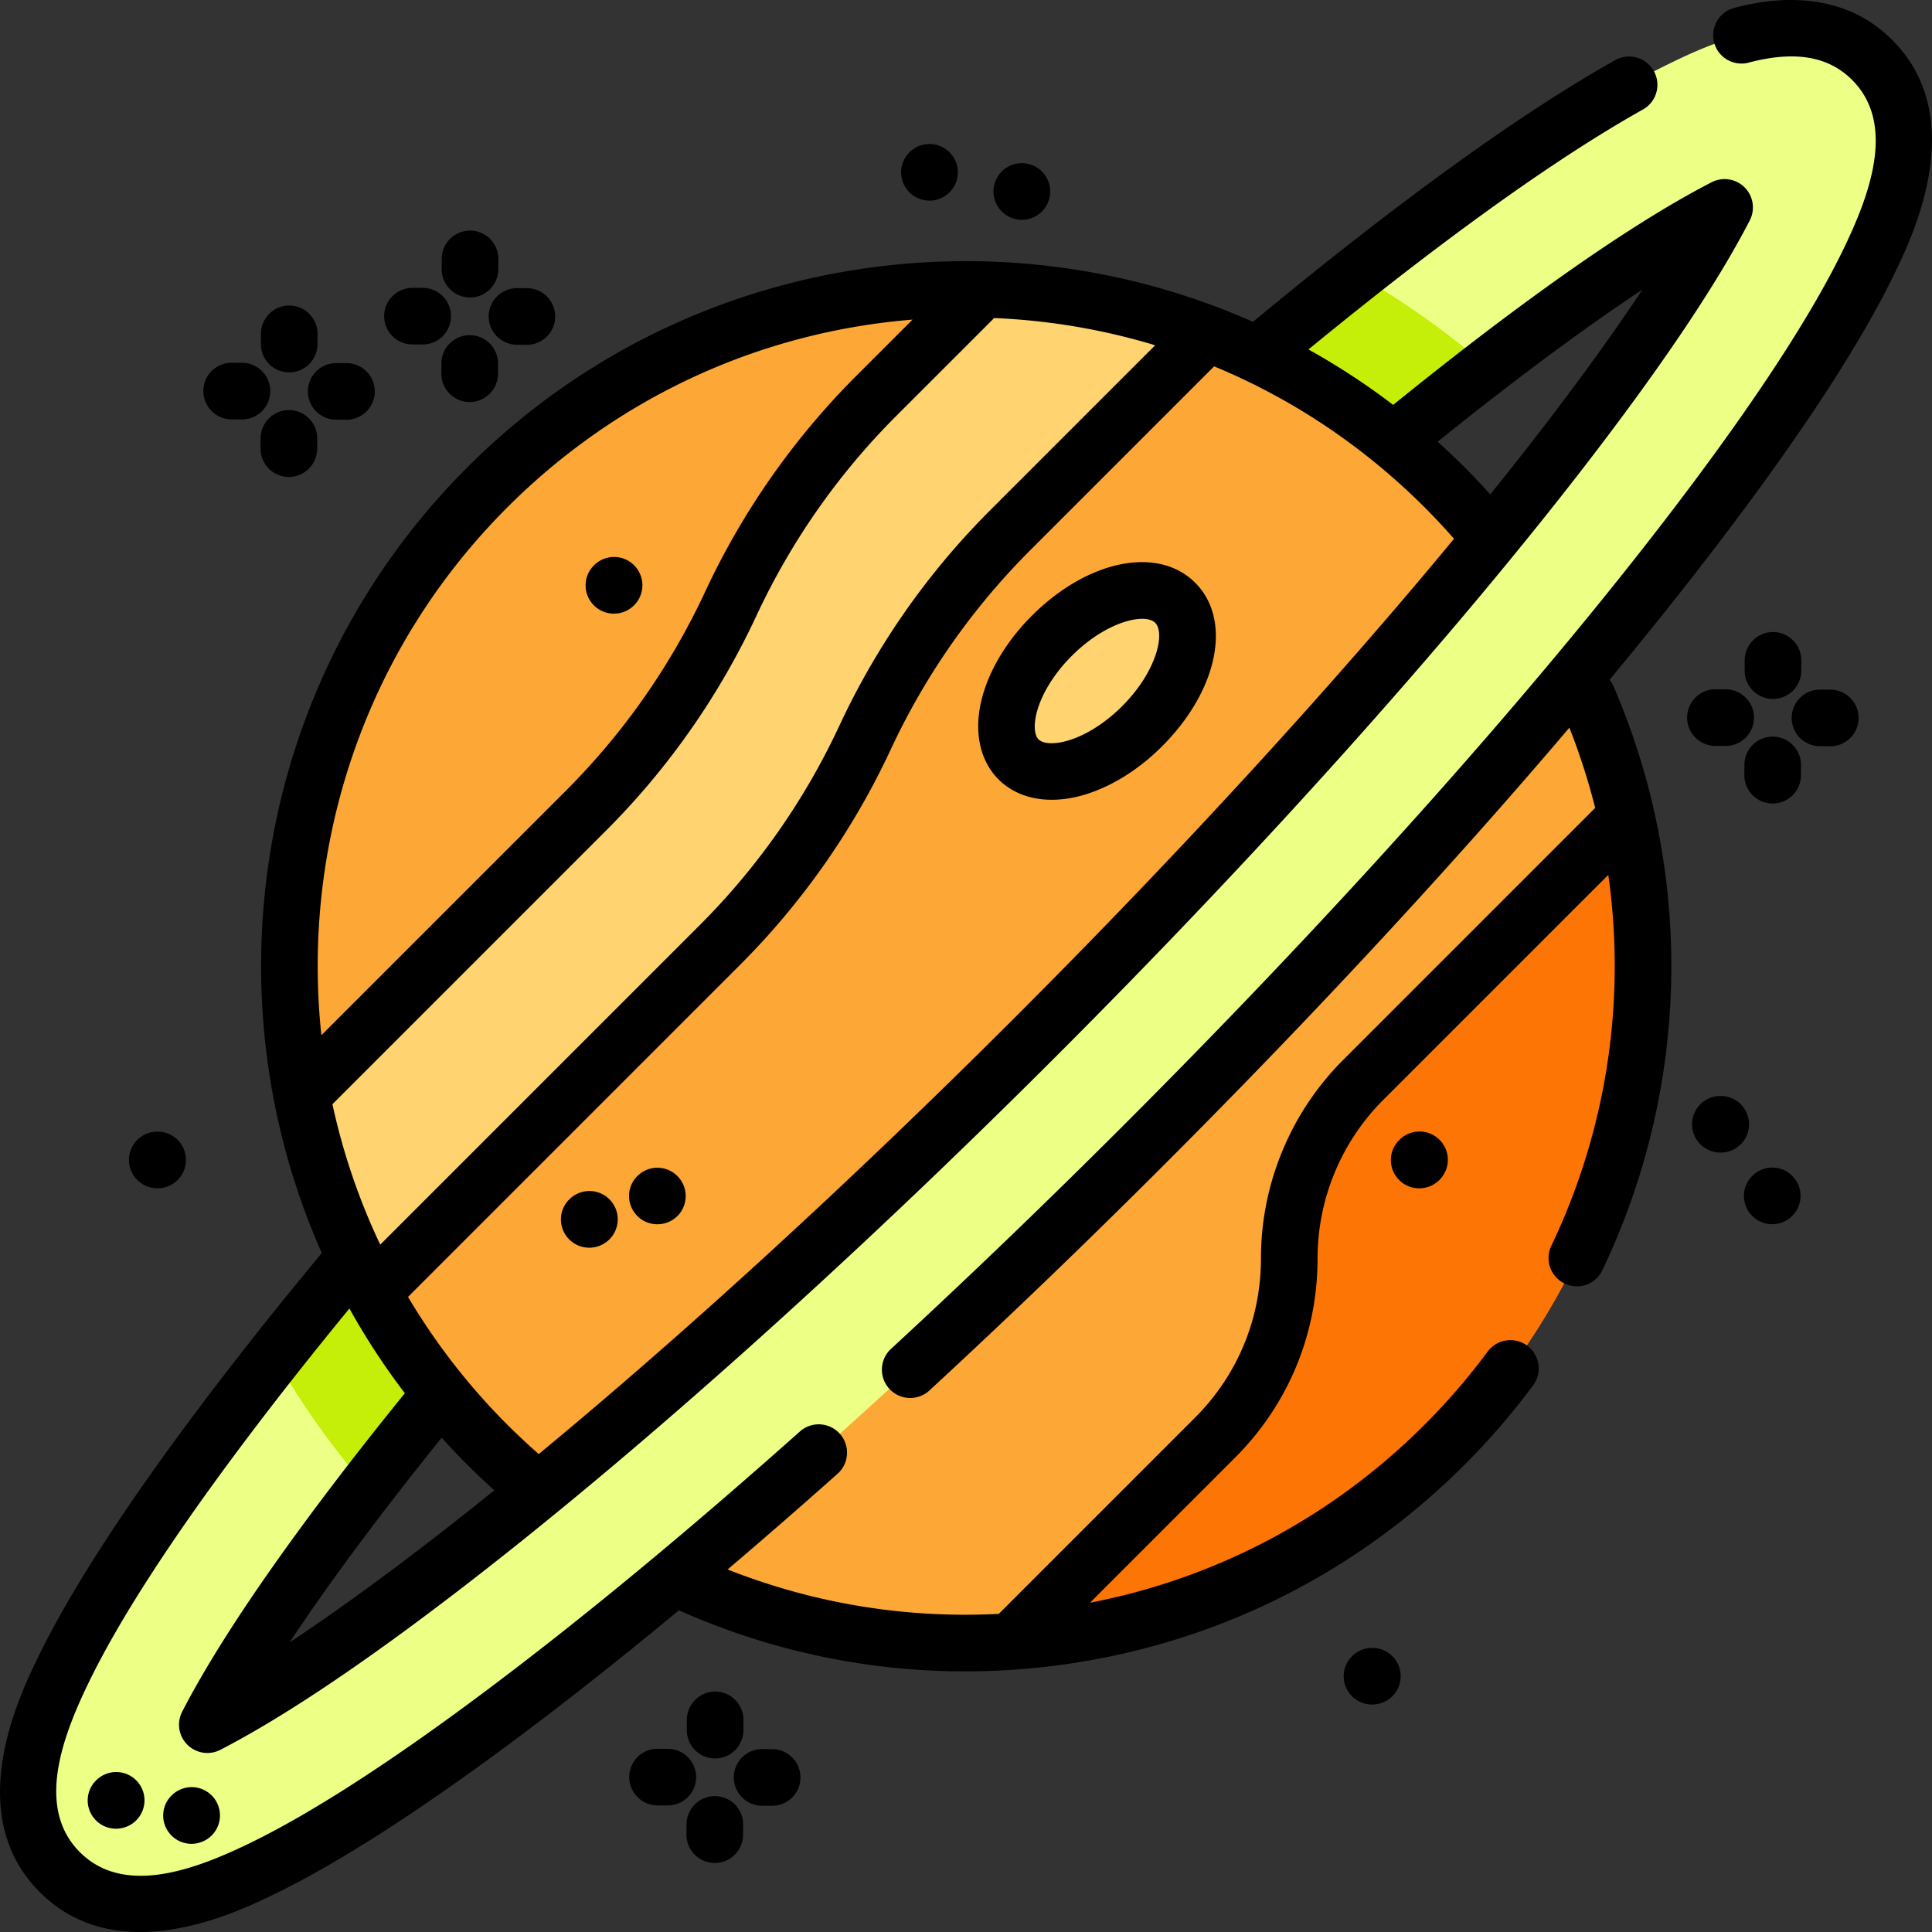<svg height="512pt" viewBox="0 0 512 512" width="512pt" xmlns="http://www.w3.org/2000/svg"><rect x="0" y="0" width="512" height="512" fill="#333333" stroke="none"/><path d="M435.387 256.008c0 99.074-80.317 179.39-179.395 179.39-99.074 0-179.39-80.316-179.39-179.39 0-99.078 80.316-179.395 179.39-179.395 99.078 0 179.395 80.317 179.395 179.395zm0 0" fill="#fda736"/><path d="M430.996 216.46c13.047 58.013-3.004 121.247-48.152 166.395-31.973 31.973-73.012 49.352-114.848 52.137l54.035-54.035a67.069 67.069 0 0 0 19.633-47.402 67.065 67.065 0 0 1 5.102-25.649 66.97 66.97 0 0 1 14.527-21.742zm0 0" fill="#fd7504"/><path d="M319.895 88.34l-52.18 52.18a193.128 193.128 0 0 0-38.469 54.957 192.455 192.455 0 0 1-16.828 29.168 193.217 193.217 0 0 1-21.633 25.789l-92.023 92.023c-9.094-16.504-15.38-34.148-18.88-52.223l75.352-75.351a192.893 192.893 0 0 0 38.461-54.957 193.313 193.313 0 0 1 38.47-54.953l28.296-28.297c20.184.5 40.312 4.386 59.434 11.664zm0 0" fill="#fed370"/><path d="M496.125 15.875c-16.922-16.926-43.707-3.883-53.79 1.02-16.433 8.011-37.327 21.421-62.1 39.898-6.72 5-13.653 10.32-20.755 15.93a1226.203 1226.203 0 0 0-26.253 21.324 178.887 178.887 0 0 1 36.054 22.855 1128.193 1128.193 0 0 1 21.824-17.414c.993-.77 1.98-1.531 2.954-2.281 30.675-23.602 50.609-35.863 62.98-42.246-6.582 12.762-19.426 33.574-44.527 65.934-35.297 45.484-84.278 100.074-137.914 153.714-53.641 53.641-108.23 102.618-153.72 137.914-32.355 25.106-53.167 37.95-65.933 44.528 6.383-12.371 18.637-32.293 42.239-62.969.75-.98 1.52-1.96 2.293-2.96a1101.378 1101.378 0 0 1 17.41-21.825 178.868 178.868 0 0 1-22.852-36.055 1174.497 1174.497 0 0 0-21.316 26.242 966.838 966.838 0 0 0-15.942 20.766c-18.472 24.773-31.886 45.668-39.898 62.102-4.899 10.078-17.942 36.863-1.02 53.789 16.922 16.921 43.707 3.879 53.79-1.02 16.433-8.012 37.328-21.426 62.101-39.898 49.64-36.989 110.55-90.938 171.531-151.926 60.992-60.985 114.942-121.895 151.926-171.531 18.473-24.778 31.887-45.668 39.898-62.102 4.903-10.082 17.942-36.867 1.02-53.789zm0 0" fill="#edff85"/><path d="M94.035 333.242a178.868 178.868 0 0 0 22.852 36.055 1101.378 1101.378 0 0 0-17.41 21.824c-.774 1-1.543 1.98-2.293 2.961-9.45-10.863-17.614-22.453-24.465-34.598a1174.497 1174.497 0 0 1 21.316-26.242zm0 0M394.059 97.207c-.973.75-1.961 1.512-2.954 2.281a1128.193 1128.193 0 0 0-21.824 17.414 178.887 178.887 0 0 0-36.054-22.855 1226.203 1226.203 0 0 1 26.253-21.324 208.559 208.559 0 0 1 34.579 24.484zm0 0" fill="#c5ee09"/><path d="M311.438 159.746c-6.614-6.613-21.266-2.684-32.731 8.777-11.46 11.461-15.39 26.118-8.777 32.73 6.613 6.614 21.265 2.685 32.73-8.78 11.461-11.461 15.39-26.114 8.778-32.727zm0 0" fill="#fed370"/><path d="M501.434 10.566C488.648-2.219 471.62-1.098 459.586 2.09a7.5 7.5 0 0 0-5.328 9.172 7.496 7.496 0 0 0 9.172 5.332c12.136-3.219 21.097-1.719 27.394 4.582 11.649 11.648 4.801 30.277-2.465 45.203-7.8 16.012-20.976 36.5-39.16 60.902-36.777 49.348-90.48 109.973-151.219 170.715-20.593 20.594-41.406 40.602-61.851 59.469-3.047 2.808-3.234 7.555-.426 10.601a7.48 7.48 0 0 0 5.516 2.414c1.816 0 3.64-.66 5.082-1.988 20.597-19.004 41.55-39.152 62.289-59.89 39.613-39.614 76.281-79.215 107.308-115.758a171.73 171.73 0 0 1 6.844 21.261l-66.754 66.754a74.113 74.113 0 0 0-16.156 24.184 74.256 74.256 0 0 0-5.668 28.512c-.004 15.91-6.2 30.86-17.437 42.097l-52.04 52.04c-24.55 1.269-48.96-2.712-71.863-11.766a1659.286 1659.286 0 0 0 29.235-25.45 7.503 7.503 0 0 0-9.98-11.203c-30.669 27.325-59.204 50.856-84.81 69.938-24.398 18.184-44.89 31.36-60.906 39.164-14.925 7.266-33.554 14.113-45.199 2.465-11.648-11.649-4.805-30.274 2.465-45.203 7.8-16.016 20.976-36.504 39.16-60.903 8.934-11.984 18.941-24.726 29.809-37.968 4.3 7.75 9.203 15.254 14.691 22.453-4.848 5.984-9.46 11.789-13.738 17.3-21.13 27.235-36.36 49.813-45.274 67.098a7.504 7.504 0 0 0 6.672 10.941 7.46 7.46 0 0 0 3.434-.835c17.289-8.91 39.863-24.141 67.097-45.274 45.758-35.508 100.602-84.707 154.426-138.531S382.93 171.25 418.437 125.496c21.13-27.238 36.364-49.812 45.274-67.098a7.505 7.505 0 0 0-10.106-10.105c-17.293 8.914-39.867 24.145-67.097 45.273a1094.59 1094.59 0 0 0-17.305 13.735 185.643 185.643 0 0 0-22.45-14.692c13.243-10.863 25.985-20.875 37.966-29.804 19.394-14.453 36.445-25.82 50.672-33.782a7.496 7.496 0 0 0 2.882-10.207 7.497 7.497 0 0 0-10.207-2.886c-14.796 8.277-32.398 20.004-52.312 34.843-13.73 10.239-28.422 21.844-43.711 34.52-68.637-30.484-152.008-17.637-208.203 38.559-56.2 56.199-69.043 139.57-38.563 208.207-12.672 15.285-24.28 29.976-34.515 43.707-18.742 25.148-32.41 46.445-40.625 63.308-5.016 10.305-20.282 41.672.418 62.371C18.445 509.335 27.879 512 37.109 512c14.993 0 29.446-7.031 35.828-10.14 16.852-8.212 38.149-21.88 63.297-40.622 13.774-10.265 28.383-21.8 43.684-34.484 24.047 10.715 49.789 16.18 75.86 16.18 10.519 0 21.093-.891 31.624-2.676 38.328-6.5 73.164-24.516 100.743-52.098a189.186 189.186 0 0 0 18.152-21.043 7.502 7.502 0 0 0-12.055-8.934 174.063 174.063 0 0 1-16.703 19.372c-24.414 24.41-55.004 40.668-88.68 47.187l38.477-38.48c14.07-14.07 21.824-32.785 21.832-52.703a59.36 59.36 0 0 1 4.527-22.782 59.216 59.216 0 0 1 12.899-19.308l59.62-59.621a171.965 171.965 0 0 1-15.1 98.304 7.495 7.495 0 0 0 3.53 10c1.043.5 2.145.739 3.231.739a7.496 7.496 0 0 0 6.77-4.27 186.972 186.972 0 0 0 2.96-154.746 7.339 7.339 0 0 0-1.05-1.727c12.722-15.343 24.355-30.058 34.672-43.902 18.742-25.148 32.41-46.445 40.62-63.3 5.02-10.31 20.29-41.676-.413-62.38zM263.109 84.641c.114-.118.215-.239.32-.36 14.65.621 28.97 3.059 42.696 7.223l-43.715 43.715c-16.59 16.59-30.035 35.797-39.965 57.09a184.848 184.848 0 0 1-16.172 28.03 185.926 185.926 0 0 1-20.793 24.794l-84.71 84.71a171.337 171.337 0 0 1-12.668-37.214l72.437-72.438a199.899 199.899 0 0 0 39.957-57.093 186.45 186.45 0 0 1 16.18-28.032 186.14 186.14 0 0 1 20.793-24.789zM116.285 406.598c-16.012 12.418-29.062 21.718-39.55 28.668 6.949-10.489 16.245-23.54 28.667-39.547a1025.32 1025.32 0 0 1 11.649-14.711 191.26 191.26 0 0 0 6.789 7.152c2.32 2.32 4.719 4.586 7.164 6.79-5 4.023-9.914 7.917-14.719 11.648zm153.012-137.29c-43.336 43.337-87.293 83.614-126.524 116.036a174.447 174.447 0 0 1-8.328-7.793 171.557 171.557 0 0 1-26.312-33.856l87.953-87.957a201.184 201.184 0 0 0 22.476-26.793 200.104 200.104 0 0 0 17.481-30.3 185.205 185.205 0 0 1 36.977-52.82l48.734-48.735c20.61 8.527 39.535 21.125 55.785 37.37a174.36 174.36 0 0 1 7.793 8.325c-32.422 39.23-72.7 83.188-116.035 126.524zm126.406-163.89c16.012-12.422 29.063-21.723 39.55-28.672-6.948 10.488-16.25 23.54-28.671 39.55-3.73 4.806-7.621 9.724-11.648 14.72a192.806 192.806 0 0 0-6.786-7.164 194.612 194.612 0 0 0-7.156-6.79c5.07-4.082 10.004-7.988 14.711-11.644zm-261.258 29.043c29.106-29.106 66.813-46.477 107.387-49.762l-14.969 14.969a201.136 201.136 0 0 0-22.476 26.793 201.09 201.09 0 0 0-17.489 30.297 184.92 184.92 0 0 1-36.968 52.824l-64.762 64.762c-5.309-49.906 11.11-101.711 49.277-139.883zm0 0"/><path d="M316.746 154.441c-9.851-9.855-28.484-6.078-43.34 8.778-6.457 6.457-11.113 14.11-13.105 21.543-2.348 8.75-.77 16.695 4.328 21.793 3.55 3.55 8.48 5.394 14.101 5.394 2.454 0 5.036-.351 7.692-1.062 7.437-1.992 15.086-6.649 21.547-13.11 14.855-14.855 18.629-33.484 8.777-43.336zm-19.387 32.727c-4.562 4.562-9.964 7.926-14.82 9.227-3.332.894-6.129.726-7.3-.45-1.173-1.168-1.344-3.965-.45-7.297 1.305-4.859 4.668-10.261 9.227-14.82 6.875-6.875 14.234-9.836 18.671-9.836 1.563 0 2.762.367 3.45 1.055 2.656 2.656.508 12.836-8.778 22.121zm0 0M150.898 317.828l-.066.067c-2.93 2.93-2.894 7.648.035 10.578a7.447 7.447 0 0 0 5.29 2.18 7.554 7.554 0 0 0 5.35-2.216 7.497 7.497 0 0 0 0-10.605 7.506 7.506 0 0 0-10.609-.004zm0 0M168.973 311.602l-.067.066c-2.941 2.918-2.926 7.633-.008 10.574a7.457 7.457 0 0 0 5.309 2.2c1.93 0 3.863-.735 5.336-2.192a7.502 7.502 0 0 0-10.57-10.648zm0 0M162.691 162.621c1.93 0 3.864-.734 5.332-2.195a7.497 7.497 0 0 0 .04-10.606 7.494 7.494 0 0 0-10.606-.039l-.066.067c-2.942 2.918-2.926 7.632-.008 10.574a7.45 7.45 0 0 0 5.308 2.2zm0 0M370.863 302.078l-.066.067c-2.942 2.917-2.926 7.632-.008 10.574a7.457 7.457 0 0 0 5.309 2.199c1.93 0 3.863-.73 5.336-2.191a7.502 7.502 0 1 0-10.57-10.648zm0 0M469.82 185.227h.035a7.503 7.503 0 0 0 7.5-7.47l.012-2.722a7.502 7.502 0 0 0-7.465-7.535h-.035a7.5 7.5 0 0 0-7.5 7.465l-.015 2.722a7.504 7.504 0 0 0 7.468 7.54zm0 0M469.82 195.21h-.039a7.499 7.499 0 0 0-7.5 7.462l-.015 2.723a7.5 7.5 0 0 0 7.464 7.539h.04a7.499 7.499 0 0 0 7.5-7.461l.011-2.723a7.497 7.497 0 0 0-7.46-7.54zm0 0M485.07 182.766l-2.722-.016h-.035a7.5 7.5 0 0 0-7.5 7.469c-.024 4.14 3.32 7.515 7.464 7.535l2.723.012h.035a7.5 7.5 0 0 0 .035-15zm0 0M454.637 182.668h-.035a7.5 7.5 0 0 0-7.5 7.465 7.5 7.5 0 0 0 7.464 7.535l2.723.016h.035a7.5 7.5 0 0 0 7.5-7.465 7.498 7.498 0 0 0-7.465-7.54zm0 0M76.602 98.691h.039a7.502 7.502 0 0 0 7.5-7.464l.011-2.723a7.503 7.503 0 0 0-7.465-7.54h-.035a7.5 7.5 0 0 0-7.5 7.47l-.015 2.722a7.502 7.502 0 0 0 7.465 7.535zm0 0M76.602 108.676h-.036a7.502 7.502 0 0 0-7.5 7.465l-.015 2.722a7.504 7.504 0 0 0 7.469 7.54h.035a7.502 7.502 0 0 0 7.5-7.466l.011-2.722a7.5 7.5 0 0 0-7.464-7.54zm0 0M81.594 103.684a7.503 7.503 0 0 0 7.465 7.539l2.722.011h.04a7.5 7.5 0 0 0 7.5-7.464 7.505 7.505 0 0 0-7.466-7.54l-2.722-.011c-4.121-.031-7.52 3.32-7.54 7.465zm0 0M61.352 111.137l2.722.011h.035a7.5 7.5 0 1 0 .035-15l-2.722-.015h-.035a7.5 7.5 0 0 0-7.5 7.469 7.5 7.5 0 0 0 7.465 7.535zm0 0M189.473 466.004h.039a7.502 7.502 0 0 0 7.5-7.465l.011-2.723a7.503 7.503 0 0 0-7.464-7.539c-4.11-.004-7.52 3.32-7.54 7.465l-.011 2.723a7.503 7.503 0 0 0 7.465 7.539zm0 0M189.473 475.988h-.036a7.5 7.5 0 0 0-7.5 7.465l-.015 2.723a7.505 7.505 0 0 0 7.465 7.539h.039a7.503 7.503 0 0 0 7.5-7.469l.012-2.723a7.5 7.5 0 0 0-7.465-7.535zm0 0M204.727 463.543l-2.723-.012h-.04a7.5 7.5 0 0 0-7.5 7.465 7.508 7.508 0 0 0 7.466 7.54l2.722.01h.04a7.502 7.502 0 0 0 .035-15.003zm0 0M184.48 470.996a7.505 7.505 0 0 0-7.464-7.539l-2.723-.012c-4.125-.047-7.52 3.32-7.54 7.465a7.503 7.503 0 0 0 7.466 7.54l2.722.01h.04a7.502 7.502 0 0 0 7.5-7.464zm0 0M124.52 78.836h.035a7.503 7.503 0 0 0 7.5-7.469l.015-2.722a7.505 7.505 0 0 0-7.468-7.536c-4.165.012-7.516 3.325-7.536 7.465l-.011 2.723a7.5 7.5 0 0 0 7.465 7.539zm0 0M124.516 88.82h-.036a7.5 7.5 0 0 0-7.5 7.465l-.011 2.723c-.024 4.14 3.32 7.515 7.465 7.535h.035a7.5 7.5 0 0 0 7.5-7.465l.015-2.723a7.503 7.503 0 0 0-7.468-7.535zm0 0M129.512 83.828a7.497 7.497 0 0 0 7.465 7.535l2.722.016h.035a7.503 7.503 0 0 0 .036-15.004l-2.723-.012h-.035a7.502 7.502 0 0 0-7.5 7.465zm0 0M109.266 91.277l2.722.016h.035a7.506 7.506 0 0 0 7.504-7.469 7.503 7.503 0 0 0-7.468-7.535l-2.723-.012c-4.11.012-7.516 3.32-7.535 7.465a7.5 7.5 0 0 0 7.465 7.535zm0 0M25.488 471.805l-.066.066c-2.93 2.93-2.899 7.645.031 10.574a7.447 7.447 0 0 0 5.29 2.18 7.566 7.566 0 0 0 5.355-2.21 7.51 7.51 0 0 0 0-10.61 7.502 7.502 0 0 0-10.61 0zm0 0M45.492 475.805l-.066.066c-2.93 2.93-2.899 7.645.031 10.574a7.451 7.451 0 0 0 5.29 2.184 7.554 7.554 0 0 0 5.35-2.215 7.502 7.502 0 0 0 0-10.61 7.497 7.497 0 0 0-10.605 0zm0 0M246.176 53.168h.14a7.502 7.502 0 0 0 .036-15.004H246.21a7.503 7.503 0 0 0-.035 15.004zm0 0M270.77 58.246h.145a7.503 7.503 0 0 0 .03-15.004h-.14a7.502 7.502 0 0 0-.035 15.004zm0 0M363.695 436.71h-.105a7.5 7.5 0 0 0-7.5 7.505 7.5 7.5 0 0 0 7.5 7.5h.105a7.5 7.5 0 0 0 7.5-7.5 7.5 7.5 0 0 0-7.5-7.504zm0 0M469.805 309.422H469.664a7.5 7.5 0 0 0-7.5 7.469c-.023 4.14 3.32 7.515 7.465 7.535h.141a7.503 7.503 0 0 0 .035-15.004zm0 0M41.555 314.902h.105a7.503 7.503 0 1 0 0-15.004h-.105a7.503 7.503 0 0 0 0 15.004zm0 0M456.016 290.445h-.106a7.5 7.5 0 0 0-7.5 7.5 7.5 7.5 0 0 0 7.5 7.5h.106a7.5 7.5 0 1 0 0-15zm0 0"/></svg>